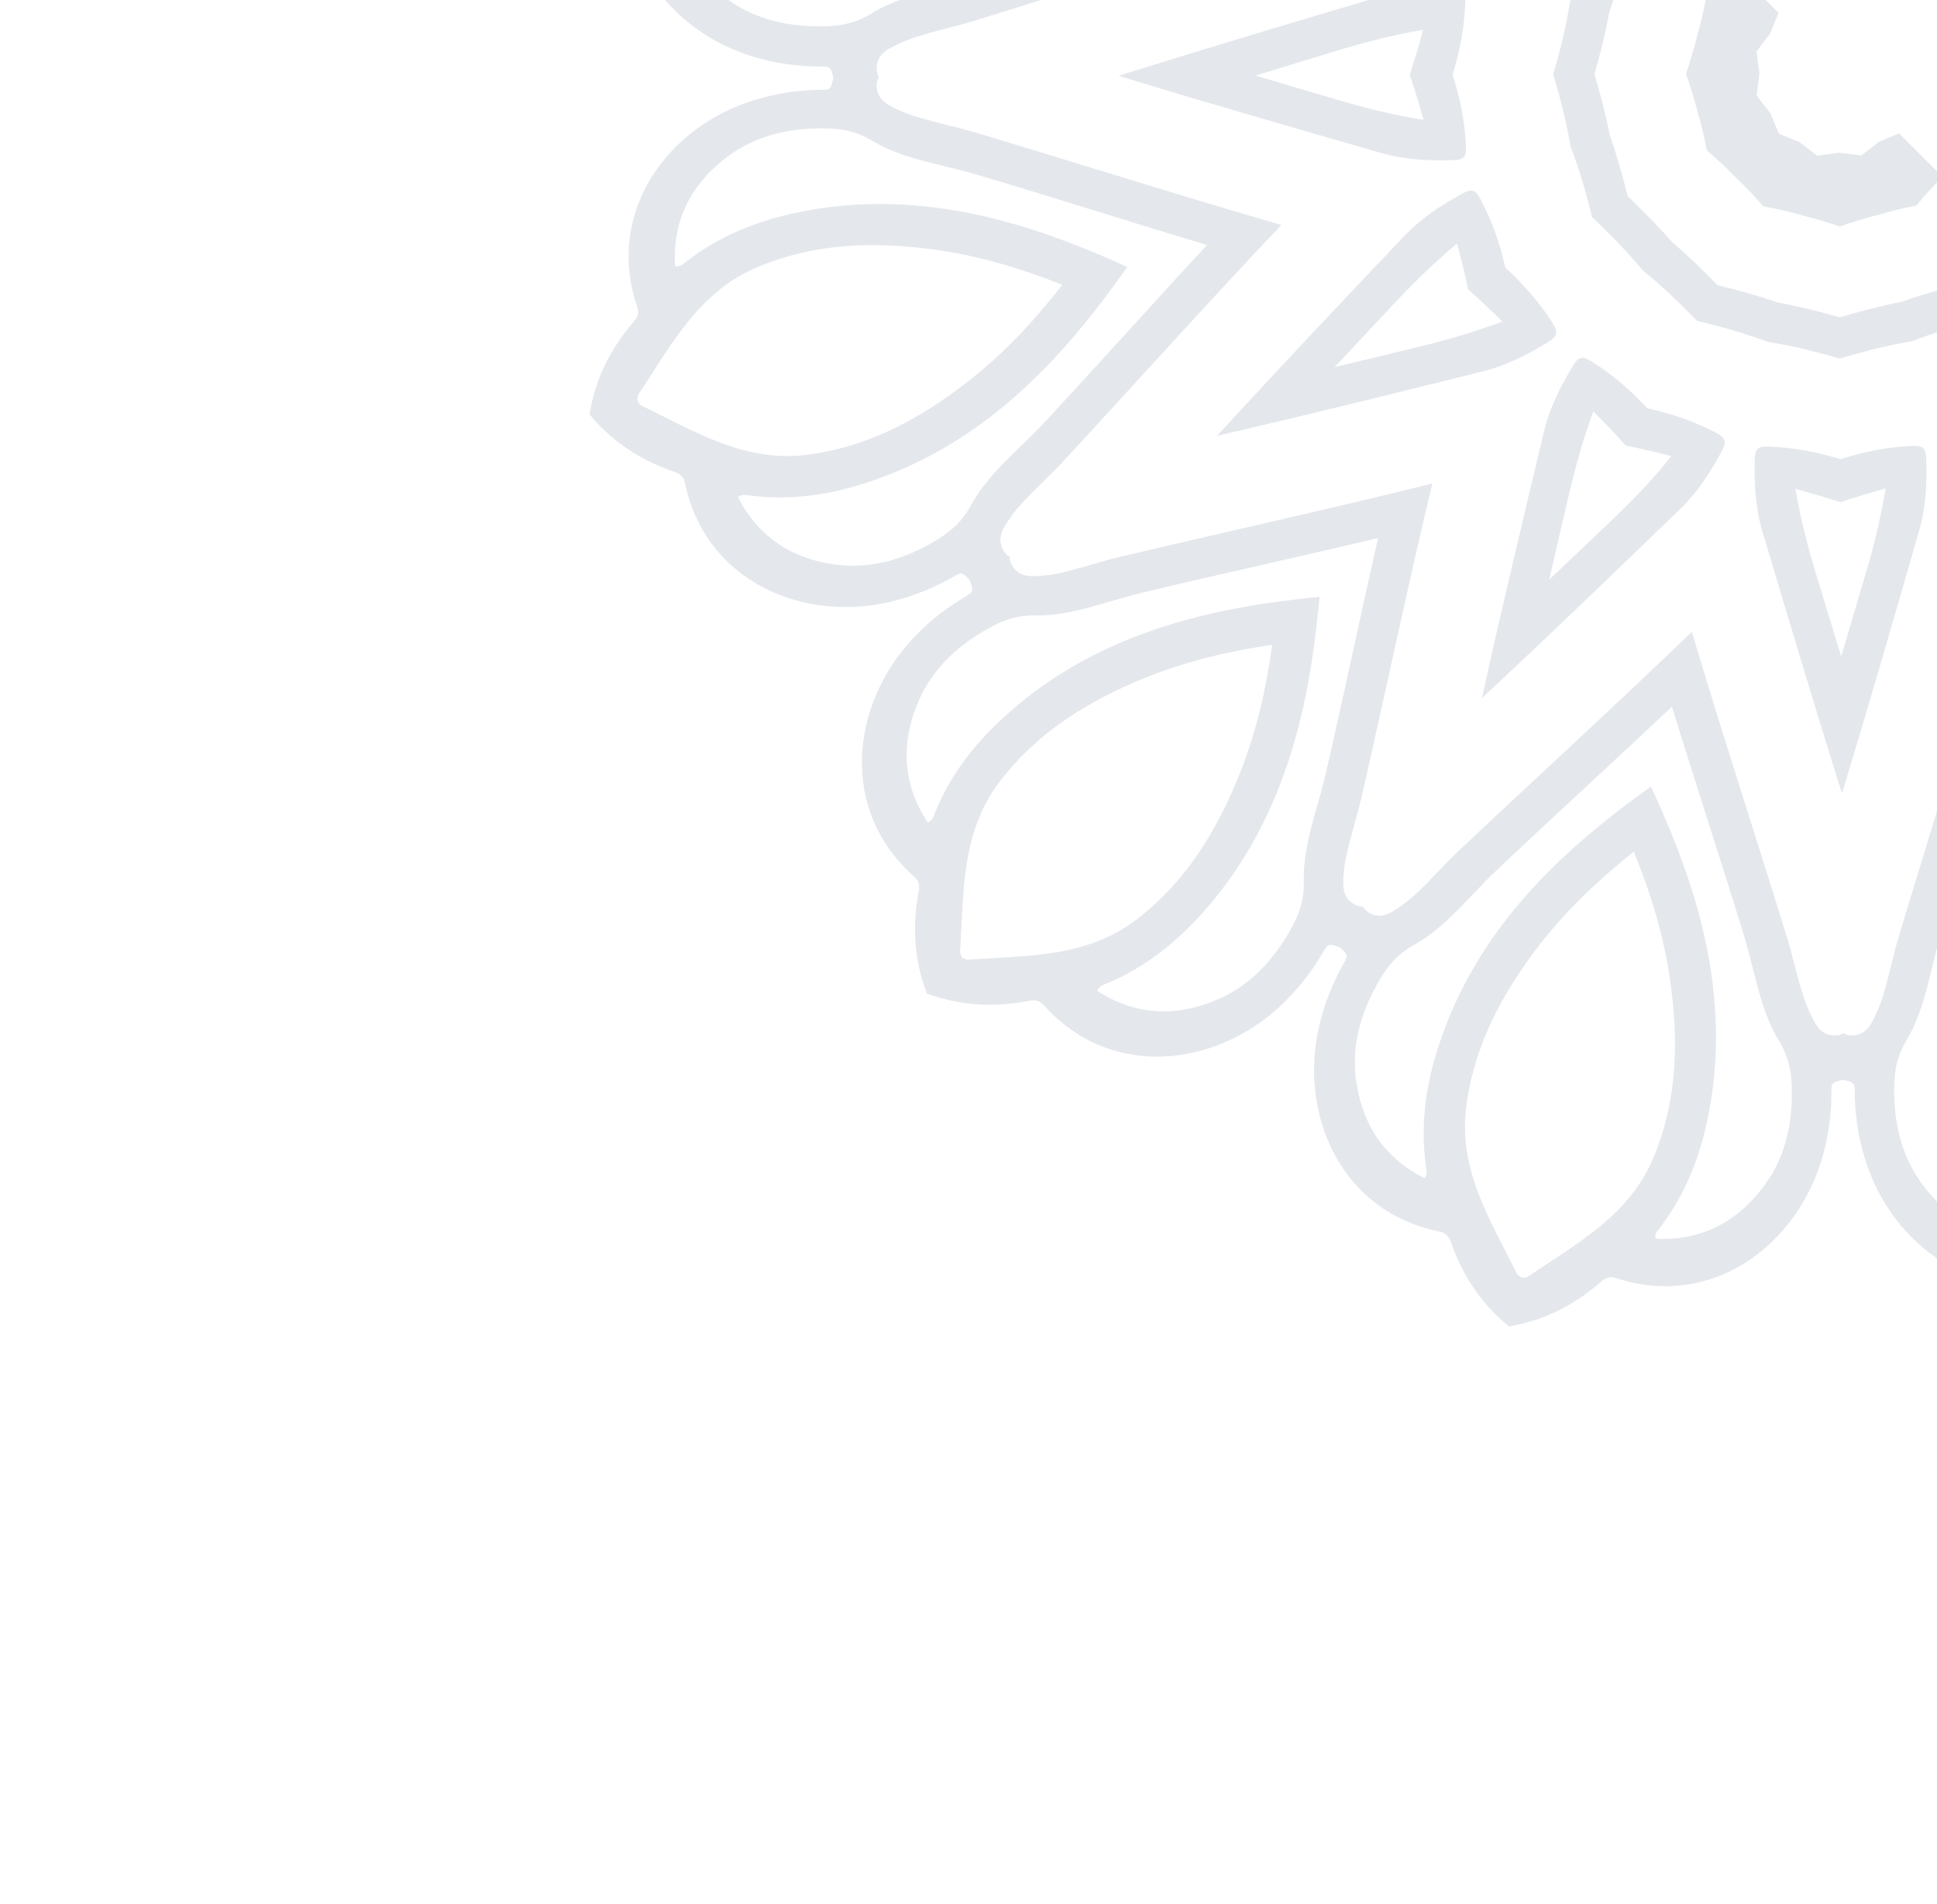 <svg width="175" height="172" viewBox="0 0 175 172" fill="none" xmlns="http://www.w3.org/2000/svg">
<path d="M132.443 13.278C132.355 11.027 131.915 8.852 131.236 6.739C131.902 4.614 132.305 2.451 132.38 0.188C132.405 -0.768 132.116 -0.981 131.236 -1.007C129.035 -1.069 126.847 -0.944 124.747 -0.328C117.027 1.961 109.319 4.262 101.636 6.664C101.447 6.727 101.246 6.777 101.07 6.852C101.246 6.903 101.435 6.966 101.648 7.028C109.356 9.38 117.09 11.605 124.823 13.831C126.935 14.435 129.123 14.535 131.311 14.46C132.179 14.447 132.481 14.246 132.443 13.278ZM120.522 8.927C118.159 8.223 115.782 7.531 113.418 6.827C115.782 6.098 118.146 5.394 120.51 4.664C123.088 3.872 125.691 3.181 128.57 2.69C128.319 3.621 128.117 4.375 127.878 5.117C127.702 5.67 127.526 6.224 127.363 6.764C127.552 7.305 127.728 7.858 127.904 8.412C128.143 9.153 128.344 9.908 128.608 10.826C125.716 10.373 123.1 9.694 120.522 8.927Z" fill="#E4E7EC"/>
<path d="M245.537 86.008L245.511 86.008C240.192 85.668 234.786 85.945 230.183 82.449C225.745 79.067 222.94 74.552 220.853 69.498C219.369 65.876 218.464 62.129 217.86 58.332L213.51 53.981C213.661 55.414 213.824 56.835 214.038 58.256C215.333 66.97 218.099 75.068 224.085 81.758C226.6 84.574 229.492 86.863 233.025 88.284C233.314 88.397 233.666 88.472 233.855 88.912C230.485 91.126 226.927 91.364 223.242 89.893C220.325 88.736 218.213 86.624 216.616 83.946C215.723 82.474 215.107 81.079 215.144 79.205C215.207 75.848 213.824 72.654 213.057 69.397C211.41 62.519 209.913 55.59 208.279 48.7L203.35 43.771C205.626 52.988 207.663 62.267 209.851 71.497C210.178 72.905 210.643 74.276 211.007 75.672C211.221 76.489 211.448 77.294 211.523 78.124C211.624 79.306 211.913 80.626 210.555 81.355C210.354 81.456 210.115 81.519 209.863 81.519C209.737 81.745 209.574 81.909 209.385 82.022C208.09 82.839 207.072 81.946 206.103 81.28C205.424 80.802 204.821 80.198 204.217 79.62C203.186 78.614 202.218 77.545 201.149 76.577C194.07 70.026 186.89 63.6 179.899 56.961C177.233 66.216 174.303 75.408 171.537 84.637C171.122 86.008 170.832 87.429 170.443 88.824C170.216 89.629 170.015 90.459 169.663 91.213C169.16 92.295 168.745 93.565 167.224 93.527C166.997 93.527 166.771 93.452 166.545 93.326C166.318 93.452 166.104 93.515 165.866 93.527C164.344 93.59 163.917 92.308 163.401 91.239C163.049 90.484 162.835 89.667 162.584 88.862C162.181 87.479 161.88 86.071 161.452 84.687C158.61 75.483 155.605 66.316 152.851 57.074C145.91 63.764 138.78 70.265 131.777 76.866C130.733 77.86 129.765 78.928 128.746 79.947C128.155 80.538 127.552 81.141 126.873 81.619C125.892 82.298 124.886 83.204 123.603 82.399C123.415 82.286 123.251 82.097 123.125 81.896C122.874 81.896 122.648 81.846 122.434 81.733C121.076 81.028 121.352 79.695 121.44 78.526C121.516 77.696 121.73 76.879 121.931 76.074C122.283 74.666 122.723 73.295 123.037 71.899C125.175 62.494 127.162 53.063 129.4 43.682C120.045 45.996 110.627 48.071 101.246 50.284C99.838 50.611 98.467 51.076 97.071 51.441C96.254 51.655 95.449 51.881 94.619 51.956C93.437 52.057 92.117 52.346 91.388 50.988C91.287 50.787 91.224 50.548 91.224 50.297C90.998 50.171 90.835 50.007 90.709 49.806C89.891 48.511 90.784 47.493 91.451 46.524C91.928 45.845 92.532 45.242 93.111 44.638C94.116 43.607 95.185 42.639 96.153 41.57C102.705 34.491 109.13 27.311 115.769 20.319C106.515 17.654 97.323 14.724 88.093 11.957C86.723 11.543 85.302 11.253 83.906 10.864C83.101 10.637 82.284 10.423 81.517 10.084C80.436 9.581 79.165 9.166 79.203 7.644C79.203 7.418 79.279 7.192 79.404 6.965C79.279 6.739 79.216 6.525 79.203 6.286C79.14 4.765 80.423 4.337 81.492 3.822C82.246 3.47 83.064 3.256 83.868 3.005C85.251 2.602 86.66 2.3 88.043 1.873C97.247 -0.969 106.414 -3.974 115.656 -6.728C108.967 -13.669 102.466 -20.799 95.864 -27.803C94.871 -28.846 93.802 -29.814 92.784 -30.833C92.192 -31.424 91.589 -32.028 91.111 -32.706C90.432 -33.687 89.527 -34.693 90.332 -35.976C90.445 -36.164 90.633 -36.328 90.847 -36.466C90.847 -36.718 90.897 -36.944 91.011 -37.158C91.715 -38.516 93.048 -38.239 94.217 -38.151C95.047 -38.076 95.864 -37.862 96.669 -37.661C98.077 -37.309 99.448 -36.869 100.844 -36.554C110.249 -34.417 119.68 -32.43 129.06 -30.192C129.023 -30.33 128.998 -30.481 128.96 -30.619L124.031 -35.548C124.068 -35.385 124.106 -35.221 124.131 -35.071C117.065 -36.68 109.973 -38.164 102.918 -39.786C99.662 -40.528 96.455 -41.873 93.098 -41.785C91.212 -41.735 89.816 -42.351 88.345 -43.219C85.654 -44.803 83.541 -46.89 82.347 -49.795C80.85 -53.479 81.052 -57.025 83.24 -60.42C83.68 -60.232 83.768 -59.892 83.881 -59.603C85.34 -56.082 87.641 -53.203 90.482 -50.713C97.247 -44.778 105.345 -42.087 114.084 -40.867C115.656 -40.654 117.241 -40.477 118.825 -40.327C118.812 -40.49 118.787 -40.641 118.775 -40.779L114.424 -45.13C114.449 -44.954 114.474 -44.778 114.512 -44.589C110.513 -45.143 106.59 -46.023 102.793 -47.557C97.713 -49.594 93.173 -52.348 89.766 -56.761C86.22 -61.338 86.459 -66.758 86.081 -72.064C86.069 -72.152 86.119 -72.253 86.144 -72.328C86.182 -72.416 86.22 -72.504 86.257 -72.592C86.346 -72.63 86.433 -72.668 86.522 -72.706C86.597 -72.731 86.685 -72.768 86.76 -72.768L83.629 -75.899C83.441 -75.837 83.265 -75.786 83.089 -75.711C81.995 -72.781 81.794 -69.713 82.422 -66.494C82.523 -65.991 82.498 -65.563 82.02 -65.136C75.242 -59.062 76.462 -49.594 82.02 -43.709C83.478 -42.175 85.113 -40.892 86.936 -39.849C87.351 -39.61 87.615 -39.471 87.402 -38.83C87.364 -38.692 87.314 -38.566 87.276 -38.428C87.175 -38.327 87.075 -38.227 86.999 -38.126C86.559 -37.611 86.308 -37.761 85.88 -38.013C84.057 -39.057 82.133 -39.824 80.058 -40.289C72.162 -42.1 63.385 -38.327 61.587 -29.412C61.461 -28.783 61.096 -28.544 60.618 -28.368C57.525 -27.287 54.985 -25.552 53.011 -23.125C53.526 -20.044 54.885 -17.278 57.047 -14.813C57.387 -14.424 57.575 -14.034 57.374 -13.43C54.545 -4.792 60.329 2.803 68.088 5.13C70.099 5.733 72.174 6.022 74.274 6.01C74.752 6.01 75.054 5.985 75.192 6.651C75.23 6.789 75.255 6.915 75.293 7.053C75.255 7.192 75.23 7.318 75.192 7.456C75.054 8.122 74.764 8.11 74.287 8.11C72.187 8.122 70.125 8.424 68.113 9.053C60.367 11.442 54.658 19.087 57.563 27.701C57.764 28.304 57.575 28.694 57.236 29.084C55.086 31.561 53.753 34.352 53.262 37.433C55.249 39.847 57.814 41.557 60.908 42.614C61.398 42.777 61.75 43.029 61.888 43.645C63.749 52.547 72.564 56.232 80.448 54.358C82.498 53.868 84.434 53.088 86.245 52.032C86.66 51.793 86.899 51.63 87.351 52.133C87.452 52.233 87.54 52.346 87.628 52.434C87.666 52.573 87.716 52.698 87.754 52.837C87.968 53.478 87.716 53.604 87.289 53.855C85.478 54.911 83.843 56.194 82.41 57.753C76.902 63.688 75.77 73.169 82.586 79.18C83.064 79.607 83.101 80.022 83.001 80.525C82.385 83.757 82.611 86.825 83.743 89.742C86.672 90.836 89.74 91.037 92.96 90.409C93.463 90.308 93.89 90.333 94.318 90.811C100.391 97.589 109.859 96.369 115.744 90.811C117.278 89.353 118.561 87.718 119.605 85.895C119.843 85.48 119.982 85.216 120.623 85.429C120.761 85.467 120.887 85.517 121.025 85.555C121.126 85.656 121.227 85.756 121.327 85.832C121.843 86.272 121.679 86.536 121.44 86.951C120.397 88.774 119.63 90.698 119.164 92.773C117.354 100.669 121.126 109.446 130.041 111.244C130.67 111.37 130.909 111.735 131.085 112.213C132.166 115.306 133.902 117.846 136.328 119.82C139.409 119.305 142.176 117.947 144.64 115.784C145.03 115.444 145.42 115.256 146.023 115.457C154.662 118.286 162.257 112.502 164.583 104.744C165.187 102.732 165.476 100.657 165.463 98.557C165.463 98.079 165.438 97.777 166.104 97.639C166.243 97.601 166.369 97.576 166.507 97.538C166.645 97.576 166.771 97.601 166.909 97.639C167.576 97.777 167.563 98.067 167.563 98.544C167.576 100.644 167.877 102.706 168.506 104.718C170.895 112.464 178.541 118.173 187.154 115.268C187.757 115.067 188.147 115.256 188.525 115.583C191.002 117.733 193.793 119.066 196.874 119.556C199.288 117.569 200.998 115.004 202.055 111.911C202.218 111.42 202.469 111.068 203.086 110.93C211.988 109.069 215.673 100.254 213.799 92.37C213.309 90.321 212.529 88.384 211.473 86.574C211.234 86.159 211.07 85.92 211.573 85.467C211.674 85.367 211.787 85.278 211.875 85.19C212.013 85.153 212.139 85.102 212.277 85.065C212.919 84.851 213.044 85.102 213.296 85.53C214.352 87.341 215.635 88.975 217.194 90.409C223.129 95.916 232.61 97.048 238.608 90.22C239.036 89.742 239.451 89.705 239.954 89.805C242.971 90.384 245.876 90.195 248.63 89.252L245.461 86.083L245.537 86.008ZM57.425 -21.503C57.374 -21.578 57.362 -21.666 57.362 -21.767C57.349 -21.855 57.349 -21.956 57.324 -22.056C57.374 -22.131 57.437 -22.22 57.487 -22.295C57.538 -22.37 57.6 -22.459 57.689 -22.496C62.454 -24.848 67.019 -27.803 72.753 -27.073C78.285 -26.369 82.963 -23.854 87.301 -20.522C90.545 -18.032 93.299 -15.077 95.814 -11.934C92.079 -10.412 88.232 -9.23 84.183 -8.652C78.763 -7.885 73.469 -7.998 68.289 -10.111C62.919 -12.286 60.405 -17.089 57.425 -21.503ZM78.688 1.244C77.078 2.225 75.569 2.401 73.859 2.376C70.741 2.351 67.861 1.609 65.371 -0.328C62.24 -2.754 60.631 -5.948 60.832 -9.972C61.322 -10.035 61.562 -9.771 61.8 -9.582C64.818 -7.269 68.251 -5.923 71.948 -5.194C80.763 -3.446 89.137 -5.156 97.298 -8.463C98.769 -9.054 100.228 -9.708 101.674 -10.374C100.756 -11.67 99.8 -12.952 98.807 -14.197C93.337 -21.1 86.886 -26.721 78.348 -29.525C74.777 -30.707 71.118 -31.248 67.346 -30.695C67.044 -30.644 66.704 -30.531 66.302 -30.833C68.113 -34.429 71.08 -36.416 75.003 -36.994C78.122 -37.447 80.989 -36.667 83.717 -35.171C85.226 -34.341 86.446 -33.448 87.364 -31.801C88.999 -28.859 91.778 -26.784 94.079 -24.357C99.058 -19.101 103.924 -13.732 108.904 -8.476C101.975 -6.351 95.097 -4.075 88.169 -1.95C85.013 -0.956 81.567 -0.529 78.688 1.244ZM57.94 36.628C57.852 36.591 57.802 36.515 57.739 36.427C57.689 36.352 57.626 36.264 57.575 36.188C57.588 36.1 57.588 36 57.613 35.899C57.626 35.811 57.638 35.698 57.676 35.635C60.618 31.209 63.096 26.368 68.427 24.13C73.582 21.967 78.876 21.803 84.308 22.532C88.37 23.073 92.23 24.243 95.977 25.726C93.5 28.908 90.772 31.863 87.54 34.39C83.24 37.76 78.587 40.325 73.042 41.067C67.308 41.847 62.718 38.942 57.94 36.628ZM84.12 49.077C81.404 50.611 78.537 51.416 75.418 50.988C71.483 50.447 68.515 48.486 66.667 44.902C67.056 44.613 67.383 44.714 67.698 44.751C71.47 45.254 75.129 44.688 78.688 43.469C87.201 40.589 93.588 34.906 99.008 27.952C99.989 26.695 100.919 25.412 101.837 24.117C100.391 23.45 98.932 22.822 97.449 22.243C89.25 18.999 80.876 17.364 72.061 19.188C68.377 19.955 64.944 21.325 61.951 23.664C61.712 23.853 61.473 24.117 60.983 24.054C60.757 20.03 62.328 16.824 65.434 14.372C67.899 12.435 70.778 11.643 73.897 11.593C75.607 11.568 77.129 11.706 78.738 12.687C81.63 14.422 85.076 14.824 88.269 15.78C95.21 17.842 102.101 20.055 109.055 22.13C104.126 27.436 99.297 32.843 94.368 38.15C92.092 40.602 89.326 42.689 87.716 45.657C86.823 47.329 85.604 48.222 84.12 49.077ZM102.755 83.002C98.178 86.549 92.758 86.309 87.452 86.687C87.364 86.699 87.263 86.649 87.188 86.624C87.1 86.586 87.012 86.549 86.924 86.511C86.886 86.423 86.848 86.335 86.811 86.247C86.773 86.159 86.735 86.071 86.735 85.97C87.087 80.664 86.798 75.244 90.294 70.642C93.664 66.191 98.191 63.399 103.245 61.312C107.043 59.753 110.953 58.835 114.94 58.244C114.386 62.242 113.506 66.165 111.972 69.963C109.922 75.055 107.169 79.595 102.755 83.002ZM109.746 90.396C106.062 91.893 102.516 91.691 99.121 89.503C99.31 89.063 99.649 88.975 99.938 88.862C103.459 87.403 106.326 85.09 108.828 82.261C114.763 75.496 117.454 67.398 118.674 58.659C118.888 57.087 119.064 55.502 119.215 53.918C117.63 54.069 116.059 54.258 114.474 54.484C105.76 55.779 97.662 58.545 90.973 64.531C88.156 67.046 85.868 69.938 84.447 73.471C84.334 73.76 84.258 74.112 83.818 74.301C81.605 70.931 81.366 67.373 82.837 63.688C83.994 60.771 86.107 58.659 88.785 57.062C90.256 56.169 91.652 55.553 93.525 55.59C96.883 55.653 100.077 54.27 103.333 53.503C110.375 51.818 117.467 50.284 124.509 48.599C122.899 55.666 121.415 62.758 119.793 69.812C119.051 73.069 117.706 76.275 117.794 79.633C117.844 81.519 117.228 82.915 116.36 84.386C114.751 87.077 112.664 89.214 109.746 90.396ZM138.039 115.319C137.963 115.369 137.875 115.381 137.774 115.381C137.686 115.394 137.586 115.394 137.485 115.419C137.41 115.369 137.322 115.306 137.246 115.256C137.171 115.205 137.083 115.143 137.045 115.054C134.694 110.289 131.739 105.724 132.468 99.99C133.172 94.458 135.687 89.78 139.019 85.442C141.509 82.198 144.464 79.444 147.608 76.929C149.129 80.664 150.311 84.511 150.89 88.56C151.657 93.98 151.556 99.286 149.431 104.454C147.256 109.798 142.44 112.326 138.039 115.319ZM159.201 107.359C156.774 110.49 153.58 112.1 149.557 111.898C149.494 111.408 149.758 111.169 149.946 110.93C152.26 107.912 153.606 104.479 154.335 100.783C156.083 91.968 154.373 83.594 151.066 75.433C150.475 73.962 149.821 72.503 149.154 71.057C147.859 71.975 146.577 72.93 145.332 73.924C138.428 79.394 132.808 85.844 130.004 94.382C128.822 97.953 128.293 101.625 128.834 105.385C128.884 105.687 128.998 106.026 128.696 106.428C125.1 104.618 123.113 101.65 122.534 97.727C122.082 94.609 122.861 91.742 124.358 89.013C125.188 87.504 126.08 86.284 127.728 85.367C130.67 83.732 132.745 80.953 135.172 78.652C140.428 73.672 145.797 68.806 151.053 63.827C153.178 70.755 155.454 77.633 157.579 84.562C158.56 87.756 158.987 91.201 160.748 94.068C161.729 95.677 161.905 97.186 161.88 98.896C161.88 101.99 161.138 104.869 159.201 107.359ZM195.969 114.979C195.893 115.029 195.805 115.092 195.73 115.142C195.642 115.13 195.541 115.13 195.44 115.105C195.352 115.092 195.239 115.08 195.176 115.042C190.75 112.1 185.909 109.622 183.671 104.291C181.508 99.135 181.345 93.842 182.074 88.409C182.615 84.348 183.784 80.488 185.268 76.74C188.449 79.218 191.404 81.946 193.931 85.178C197.301 89.478 199.867 94.131 200.608 99.676C201.388 105.41 198.471 109.987 196.145 114.778C196.119 114.878 196.044 114.929 195.969 114.979ZM208.618 88.623C210.152 91.339 210.957 94.206 210.53 97.325C209.989 101.26 208.027 104.228 204.444 106.076C204.154 105.687 204.255 105.36 204.293 105.045C204.796 101.273 204.23 97.614 203.01 94.055C200.131 85.543 194.447 79.155 187.493 73.735C186.236 72.754 184.953 71.824 183.658 70.906C182.992 72.352 182.363 73.811 181.785 75.294C178.541 83.493 176.906 91.867 178.729 100.682C179.496 104.366 180.867 107.799 183.206 110.792C183.394 111.031 183.658 111.27 183.595 111.76C179.572 111.986 176.365 110.415 173.913 107.309C171.977 104.844 171.185 101.965 171.134 98.846C171.109 97.136 171.247 95.615 172.228 94.005C173.963 91.113 174.366 87.668 175.321 84.474C177.384 77.533 179.597 70.642 181.672 63.688C186.978 68.617 192.385 73.446 197.691 78.375C200.143 80.651 202.231 83.417 205.198 85.027C206.87 85.895 207.763 87.114 208.618 88.623Z" fill="#E4E7EC"/>
<path d="M166.231 71.082C166.293 71.271 166.344 71.472 166.419 71.648C166.47 71.472 166.532 71.283 166.595 71.07C168.947 63.362 171.172 55.628 173.398 47.895C174.002 45.783 174.102 43.595 174.027 41.407C173.989 40.539 173.775 40.25 172.82 40.275C170.569 40.363 168.393 40.803 166.281 41.482C164.156 40.816 161.993 40.413 159.73 40.338C158.774 40.313 158.56 40.602 158.535 41.482C158.472 43.683 158.598 45.871 159.214 47.971C161.528 55.691 163.816 63.412 166.231 71.082ZM164.646 44.852C165.2 45.028 165.74 45.192 166.293 45.368C166.834 45.179 167.387 45.003 167.941 44.827C168.683 44.588 169.437 44.387 170.355 44.123C169.89 47.002 169.223 49.605 168.444 52.196C167.74 54.559 167.048 56.936 166.344 59.3C165.614 56.936 164.91 54.572 164.181 52.208C163.389 49.63 162.697 47.028 162.207 44.148C163.15 44.437 163.917 44.626 164.646 44.852Z" fill="#E4E7EC"/>
<path d="M183.872 24.343L181.282 21.753C179.874 22.985 178.541 24.293 177.246 25.663C175.385 26.116 173.549 26.644 171.763 27.273C169.89 27.637 168.054 28.115 166.218 28.669C164.382 28.14 162.534 27.675 160.66 27.336C158.862 26.72 157.039 26.204 155.165 25.764C153.832 24.381 152.462 23.061 151.028 21.828C149.783 20.407 148.438 19.037 147.055 17.729C146.602 15.868 146.074 14.032 145.445 12.246C145.081 10.373 144.603 8.537 144.049 6.701C144.578 4.865 145.043 3.017 145.382 1.143C145.998 -0.655 146.501 -2.491 146.954 -4.352C148.337 -5.684 149.658 -7.055 150.89 -8.489C150.915 -8.514 150.94 -8.539 150.953 -8.551L148.362 -11.142C148.337 -11.117 148.312 -11.091 148.287 -11.066C146.879 -9.331 145.345 -7.721 143.735 -6.187C143.232 -4.025 142.629 -1.887 141.836 0.213C141.484 2.426 140.956 4.589 140.327 6.726C140.969 8.851 141.522 11.014 141.887 13.215C142.691 15.302 143.32 17.44 143.823 19.603C145.445 21.124 146.992 22.721 148.425 24.431C150.161 25.839 151.77 27.373 153.304 28.983C155.467 29.486 157.605 30.09 159.704 30.882C161.918 31.234 164.08 31.762 166.218 32.391C168.343 31.749 170.506 31.196 172.706 30.831C174.794 30.027 176.931 29.398 179.094 28.895C180.616 27.273 182.187 25.751 183.872 24.343Z" fill="#E4E7EC"/>
<path d="M140.302 29.235C139.095 27.323 137.636 25.664 136.001 24.18C135.524 22.017 134.794 19.93 133.725 17.93C133.273 17.101 132.896 17.05 132.141 17.478C130.217 18.521 128.381 19.729 126.872 21.313C121.34 27.147 115.794 32.995 110.362 38.93C110.211 39.08 110.086 39.231 109.947 39.37C110.136 39.332 110.325 39.294 110.538 39.231C118.385 37.421 126.193 35.472 134.015 33.535C136.14 32.995 138.089 32.001 139.95 30.844C140.666 30.379 140.805 30.04 140.302 29.235ZM127.803 31.423C125.389 32.001 123 32.58 120.585 33.158C122.27 31.347 123.968 29.549 125.653 27.738C127.489 25.777 129.4 23.866 131.638 22.005C131.877 22.948 132.091 23.689 132.267 24.444C132.405 25.01 132.518 25.576 132.631 26.141C133.059 26.519 133.499 26.909 133.914 27.298C134.492 27.826 135.046 28.38 135.737 29.046C133.009 30.065 130.418 30.794 127.803 31.423Z" fill="#E4E7EC"/>
<path d="M155.077 39.106C153.078 38.062 150.978 37.345 148.828 36.88C147.319 35.245 145.646 33.799 143.735 32.617C142.93 32.114 142.578 32.265 142.138 33.007C140.994 34.881 140 36.83 139.498 38.967C137.624 46.801 135.75 54.635 134.015 62.481C133.965 62.682 133.927 62.871 133.889 63.06C134.028 62.922 134.179 62.796 134.329 62.645C140.214 57.162 146.011 51.567 151.808 45.971C153.38 44.45 154.574 42.601 155.605 40.665C155.957 39.936 155.92 39.571 155.077 39.106ZM145.345 47.254C143.546 48.951 141.761 50.661 139.963 52.359C140.516 49.945 141.082 47.543 141.635 45.129C142.251 42.501 142.943 39.898 143.949 37.157C144.615 37.848 145.181 38.389 145.709 38.967C146.099 39.382 146.489 39.822 146.866 40.25C147.432 40.363 147.998 40.476 148.551 40.602C149.318 40.766 150.06 40.979 151.003 41.193C149.192 43.481 147.294 45.405 145.345 47.254Z" fill="#E4E7EC"/>
<path d="M175.511 15.981L171.575 12.046C170.971 12.297 170.355 12.561 169.751 12.812C169.236 13.227 168.695 13.642 168.167 14.045C167.501 13.957 166.834 13.894 166.18 13.793C165.527 13.894 164.86 13.982 164.181 14.057C163.64 13.668 163.1 13.253 162.584 12.838C161.955 12.586 161.339 12.347 160.723 12.083C160.459 11.467 160.195 10.851 159.944 10.222C159.529 9.707 159.114 9.166 158.711 8.638C158.787 7.959 158.862 7.305 158.963 6.651C158.862 5.997 158.774 5.331 158.699 4.652C159.088 4.111 159.503 3.57 159.918 3.055C160.17 2.426 160.409 1.81 160.673 1.194C160.685 1.181 160.698 1.194 160.711 1.181L156.775 -2.755C156.762 -2.742 156.75 -2.729 156.737 -2.717C155.92 -1.849 155.04 -1.019 154.147 -0.252C153.933 0.917 153.669 2.087 153.329 3.231C153.053 4.388 152.701 5.545 152.323 6.676C152.726 7.808 153.078 8.94 153.367 10.109C153.707 11.253 153.996 12.423 154.21 13.592C155.128 14.359 155.995 15.177 156.825 16.032C157.693 16.849 158.523 17.729 159.302 18.634C160.472 18.848 161.641 19.112 162.785 19.452C163.942 19.728 165.099 20.081 166.231 20.458C167.362 20.055 168.494 19.703 169.663 19.414C170.808 19.075 171.977 18.785 173.147 18.572C173.863 17.654 174.668 16.799 175.511 15.981Z" fill="#E4E7EC"/>
</svg>
